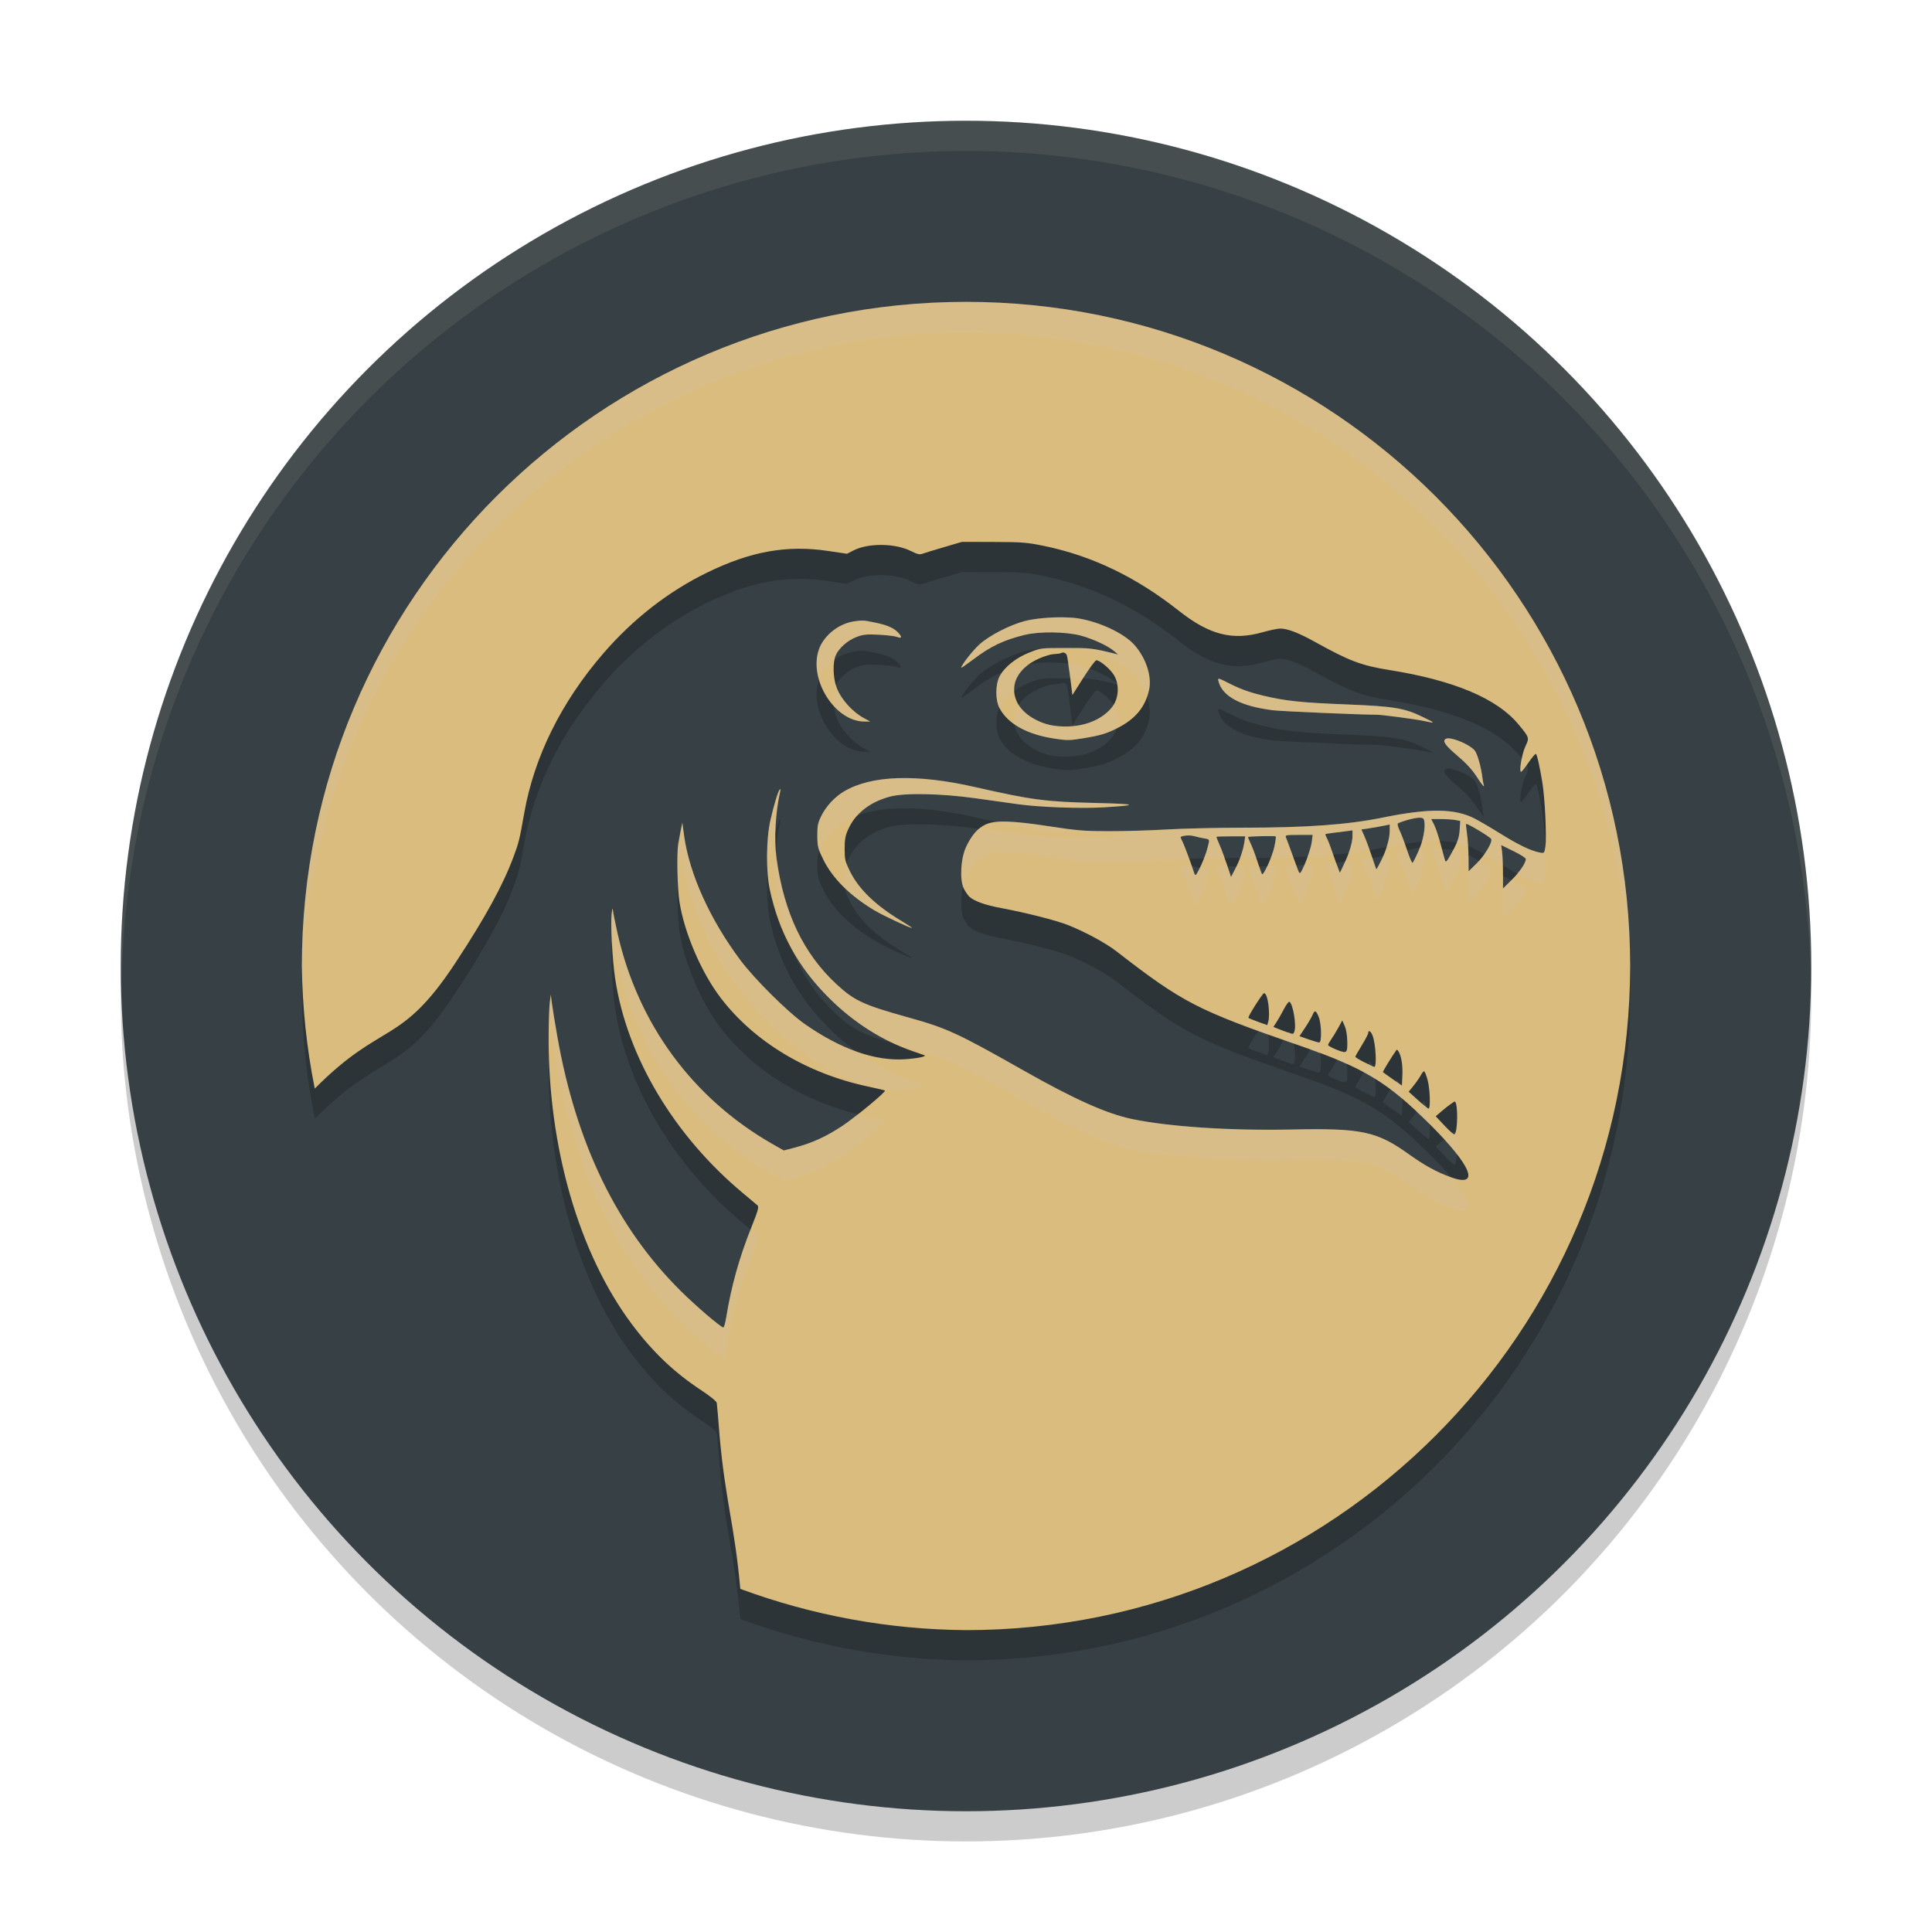 <svg xmlns="http://www.w3.org/2000/svg" width="64" height="64" version="1.1">
 <circle style="opacity:0.2" cx="32" cy="33" r="28"/>
 <circle style="fill:#374145" cx="32" cy="32" r="28"/>
 <path style="opacity:0.2" d="m 32,11 c -12.15,0 -22,9.85 -22,22 0.016,1.364 0.159,2.723 0.427,4.061 2.262,-2.279 2.826,-1.372 4.673,-4.185 0.978,-1.488 1.555,-2.541 1.904,-3.475 0.184,-0.491 0.206,-0.583 0.36,-1.456 0.329,-1.871 1.225,-3.682 2.618,-5.296 0.987,-1.143 2.151,-2.051 3.432,-2.677 1.448,-0.708 2.65,-0.924 4.01,-0.722 l 0.634,0.094 0.22,-0.113 c 0.494,-0.248 1.378,-0.237 1.893,0.021 0.216,0.108 0.295,0.127 0.389,0.091 0.065,-0.025 0.385,-0.122 0.712,-0.218 l 0.594,-0.175 1.045,0.003 c 0.939,0.003 1.107,0.015 1.662,0.129 1.603,0.33 3.055,1.028 4.482,2.154 1.004,0.792 1.764,0.99 2.755,0.712 0.248,-0.07 0.515,-0.126 0.594,-0.126 0.25,8.46e-4 0.602,0.135 1.163,0.446 1.142,0.632 1.529,0.779 2.468,0.929 2.127,0.34 3.555,0.941 4.265,1.797 0.364,0.439 0.366,0.444 0.231,0.73 -0.116,0.245 -0.218,0.845 -0.142,0.843 0.021,-6.22e-4 0.132,-0.141 0.247,-0.309 0.115,-0.168 0.224,-0.296 0.242,-0.285 0.04,0.025 0.12,0.382 0.215,0.951 0.085,0.508 0.146,1.81 0.099,2.124 -0.033,0.219 -0.036,0.222 -0.185,0.193 -0.296,-0.056 -0.699,-0.25 -1.3,-0.623 -0.334,-0.208 -0.722,-0.434 -0.862,-0.505 -0.657,-0.333 -1.5,-0.343 -3.029,-0.032 -1.175,0.239 -2.515,0.337 -4.692,0.338 -0.835,5.92e-4 -1.957,0.027 -2.492,0.059 -0.535,0.032 -1.39,0.057 -1.899,0.056 -0.809,-3.82e-4 -1.055,-0.021 -1.947,-0.158 -1.275,-0.196 -1.834,-0.211 -2.148,-0.059 -0.259,0.125 -0.46,0.361 -0.639,0.749 -0.177,0.385 -0.213,1.092 -0.07,1.372 0.052,0.102 0.136,0.224 0.185,0.269 0.162,0.147 0.529,0.277 1.047,0.373 0.82,0.153 1.826,0.408 2.226,0.567 0.554,0.219 1.243,0.593 1.587,0.859 2.223,1.722 2.68,1.955 6.072,3.129 2.136,0.739 2.903,1.201 4.308,2.597 1.403,1.393 1.693,2.123 0.704,1.764 -0.467,-0.169 -0.873,-0.392 -1.38,-0.755 -1.077,-0.771 -1.565,-0.873 -3.916,-0.824 -1.996,0.041 -4.02,-0.091 -5.245,-0.344 -0.847,-0.175 -1.92,-0.654 -3.609,-1.611 -2.203,-1.248 -2.535,-1.4 -3.822,-1.759 -1.486,-0.414 -1.785,-0.554 -2.369,-1.093 -1.099,-1.015 -1.746,-2.367 -1.993,-4.171 -0.086,-0.629 -0.038,-1.525 0.118,-2.208 0.015,-0.065 0.01,-0.104 -0.011,-0.083 -0.055,0.055 -0.194,0.517 -0.312,1.031 -0.137,0.6 -0.147,1.684 -0.021,2.277 0.301,1.417 0.922,2.56 1.95,3.588 0.82,0.82 1.763,1.423 2.78,1.775 0.17,0.059 0.342,0.118 0.381,0.132 0.117,0.041 -0.176,0.105 -0.618,0.137 -0.994,0.071 -2.142,-0.331 -3.335,-1.168 -0.559,-0.393 -1.662,-1.489 -2.132,-2.119 -1.007,-1.35 -1.685,-2.847 -1.861,-4.117 l -0.059,-0.432 -0.054,0.26 c -0.029,0.144 -0.064,0.342 -0.081,0.44 -0.055,0.335 -0.029,1.492 0.043,1.939 0.166,1.027 0.724,2.324 1.359,3.158 1.111,1.459 2.865,2.513 4.882,2.941 0.301,0.064 0.555,0.125 0.564,0.134 0.04,0.04 -0.961,0.871 -1.405,1.166 -0.534,0.355 -0.987,0.564 -1.568,0.72 l -0.379,0.099 -0.397,-0.226 c -2.636,-1.515 -4.439,-3.978 -5.113,-6.977 -0.08,-0.358 -0.149,-0.707 -0.153,-0.776 -0.004,-0.07 -0.021,-0.013 -0.038,0.126 -0.042,0.351 0.02,1.52 0.115,2.159 0.388,2.585 1.945,5.198 4.232,7.106 0.23,0.192 0.448,0.374 0.483,0.406 0.054,0.048 0.019,0.171 -0.199,0.717 -0.409,1.025 -0.669,1.96 -0.838,2.997 -0.031,0.191 -0.075,0.341 -0.097,0.333 -0.131,-0.047 -0.911,-0.717 -1.402,-1.203 -2.122,-2.1 -3.474,-4.891 -4.098,-8.451 -0.078,-0.443 -0.157,-0.931 -0.177,-1.088 l -0.038,-0.285 -0.032,0.26 c -0.018,0.144 -0.035,0.636 -0.038,1.096 -0.021,3.679 0.997,7.21 2.761,9.566 0.679,0.907 1.4,1.594 2.28,2.173 0.321,0.212 0.518,0.372 0.529,0.432 0.01,0.053 0.051,0.545 0.094,1.093 0.185,2.123 0.501,2.969 0.685,5.064 C 26.919,54.519 29.448,54.981 32,55 44.15,55 54,45.15 54,33 54,20.85 44.15,11 32,11 Z m 3.298,10.451 c -0.457,-0.013 -1.022,0.034 -1.367,0.126 -0.494,0.133 -1.158,0.477 -1.477,0.763 -0.225,0.201 -0.612,0.693 -0.612,0.779 0,0.014 0.185,-0.114 0.408,-0.282 0.579,-0.437 1.006,-0.638 1.705,-0.808 0.477,-0.116 1.355,-0.104 1.84,0.024 0.407,0.108 0.906,0.339 1.112,0.516 l 0.134,0.113 -0.118,-0.03 c -0.741,-0.182 -0.808,-0.188 -1.614,-0.188 -0.828,-3.2e-5 -0.834,3.72e-4 -1.222,0.156 -0.442,0.177 -0.814,0.478 -0.975,0.787 -0.142,0.275 -0.143,0.784 -0.003,1.05 0.278,0.525 0.923,0.88 1.848,1.015 0.406,0.059 0.474,0.058 0.929,-0.016 0.569,-0.093 0.77,-0.155 1.128,-0.336 0.593,-0.299 0.925,-0.696 1.05,-1.265 0.098,-0.446 -0.097,-1.048 -0.481,-1.485 -0.34,-0.387 -1.146,-0.769 -1.875,-0.886 -0.116,-0.019 -0.256,-0.028 -0.408,-0.032 z m -6.574,0.121 c -0.199,-0.038 -0.446,0.012 -0.537,0.032 -0.479,0.108 -0.923,0.495 -1.066,0.927 -0.332,0.999 0.546,2.372 1.517,2.371 h 0.191 l -0.196,-0.105 c -0.4,-0.215 -0.774,-0.633 -0.921,-1.026 -0.116,-0.311 -0.131,-0.82 -0.03,-1.058 0.103,-0.241 0.395,-0.5 0.69,-0.612 0.228,-0.086 0.335,-0.096 0.741,-0.075 0.261,0.013 0.532,0.045 0.604,0.073 0.167,0.065 0.174,-0.003 0.014,-0.164 -0.221,-0.221 -0.606,-0.285 -1.007,-0.363 z m 6.435,1.058 c 0.089,-0.045 0.162,0.026 0.18,0.072 0.016,0.041 0.065,0.354 0.107,0.698 l 0.078,0.626 0.36,-0.569 c 0.199,-0.313 0.392,-0.575 0.43,-0.583 0.089,-0.018 0.408,0.236 0.556,0.443 0.223,0.314 0.207,0.809 -0.035,1.112 -0.383,0.48 -1.107,0.716 -1.891,0.615 -0.536,-0.069 -1.064,-0.395 -1.246,-0.771 -0.322,-0.664 0.119,-1.318 1.063,-1.579 0.16,-0.044 0.308,-0.02 0.397,-0.064 z m 5.237,0.859 c -0.054,-0.014 -0.048,0.017 -0.032,0.078 0.126,0.502 0.737,0.828 1.805,0.961 0.284,0.035 2.9,0.148 3.44,0.148 0.168,-5e-5 1.284,0.147 1.544,0.204 0.421,0.091 0.417,0.082 -0.048,-0.142 -0.583,-0.282 -0.955,-0.341 -2.436,-0.4 -1.58,-0.063 -2.069,-0.115 -2.82,-0.293 -0.429,-0.102 -0.736,-0.21 -1.061,-0.373 -0.226,-0.113 -0.338,-0.169 -0.392,-0.183 z m 7.571,1.969 c -0.033,4.54e-4 -0.059,0.007 -0.078,0.019 -0.115,0.071 -0.013,0.217 0.392,0.559 0.276,0.233 0.484,0.458 0.626,0.677 0.199,0.308 0.287,0.408 0.239,0.271 -0.012,-0.033 -0.03,-0.145 -0.043,-0.25 -0.04,-0.321 -0.154,-0.725 -0.236,-0.851 -0.103,-0.157 -0.518,-0.359 -0.781,-0.411 -0.044,-0.009 -0.085,-0.014 -0.118,-0.014 z m -18.219,1.319 c -0.728,0.024 -1.329,0.17 -1.781,0.435 -0.309,0.181 -0.602,0.495 -0.76,0.816 -0.115,0.234 -0.134,0.327 -0.132,0.663 0.003,0.359 0.019,0.422 0.201,0.79 0.313,0.632 0.899,1.207 1.719,1.692 0.273,0.161 1.129,0.562 1.211,0.567 0.026,0.001 -0.133,-0.105 -0.352,-0.236 -0.848,-0.51 -1.405,-1.048 -1.697,-1.638 -0.163,-0.33 -0.177,-0.4 -0.177,-0.752 2.34e-4,-0.316 0.023,-0.435 0.124,-0.655 0.241,-0.524 0.711,-0.89 1.372,-1.069 0.48,-0.13 1.68,-0.108 2.841,0.054 0.509,0.071 1.149,0.161 1.423,0.199 0.716,0.098 2.056,0.146 2.801,0.102 1.212,-0.071 1.146,-0.112 -0.236,-0.145 -1.683,-0.04 -2.111,-0.097 -4.015,-0.529 -0.962,-0.219 -1.816,-0.316 -2.543,-0.293 z m 17.413,1.356 c 0.059,0.117 0.048,0.55 -0.156,1.023 -0.096,0.223 -0.192,0.414 -0.212,0.427 -0.021,0.013 -0.104,-0.186 -0.188,-0.44 -0.084,-0.255 -0.196,-0.546 -0.247,-0.647 -0.051,-0.101 -0.073,-0.2 -0.051,-0.22 0.037,-0.034 0.78,-0.291 0.854,-0.142 z m 0.25,0 h 0.328 c 0.18,0 0.396,0.015 0.481,0.032 l 0.153,0.03 -0.019,0.298 c -0.014,0.219 -0.061,0.374 -0.177,0.596 -0.221,0.421 -0.278,0.503 -0.306,0.419 -0.013,-0.037 -0.079,-0.278 -0.145,-0.532 -0.066,-0.254 -0.164,-0.548 -0.218,-0.653 z m 1.155,0.161 c 0.031,-0.031 0.807,0.434 0.833,0.5 0.044,0.114 -0.213,0.541 -0.489,0.814 l -0.26,0.255 -0.003,-0.448 c -4.94e-4,-0.247 -0.022,-0.596 -0.048,-0.776 -0.026,-0.18 -0.041,-0.335 -0.032,-0.344 z m -2.53,0.019 v 0.209 c 0,0.262 -0.11,0.642 -0.29,0.999 -0.076,0.15 -0.143,0.274 -0.15,0.274 -0.007,0 -0.074,-0.188 -0.148,-0.416 -0.074,-0.228 -0.183,-0.524 -0.242,-0.658 l -0.107,-0.244 0.22,-0.032 c 0.121,-0.018 0.251,-0.04 0.29,-0.048 0.039,-0.008 0.152,-0.03 0.25,-0.048 z m -1.233,0.193 v 0.185 c 0,0.224 -0.101,0.554 -0.282,0.937 l -0.134,0.285 -0.056,-0.142 c -0.032,-0.078 -0.114,-0.301 -0.18,-0.497 -0.066,-0.196 -0.149,-0.416 -0.185,-0.486 -0.036,-0.07 -0.064,-0.138 -0.064,-0.15 0,-0.012 0.124,-0.035 0.274,-0.051 0.15,-0.016 0.353,-0.042 0.451,-0.056 z m -1.781,0.15 h 0.462 l -0.032,0.247 c -0.029,0.221 -0.239,0.8 -0.357,0.986 -0.035,0.055 -0.056,0.04 -0.099,-0.072 -0.03,-0.077 -0.122,-0.332 -0.207,-0.567 -0.085,-0.235 -0.171,-0.465 -0.191,-0.51 -0.033,-0.076 0.002,-0.083 0.424,-0.083 z m -1.219,0.043 c 0.222,-0.005 0.444,-0.004 0.457,0.008 0.013,0.013 -0.007,0.164 -0.043,0.336 -0.067,0.322 -0.37,0.99 -0.414,0.913 -0.014,-0.024 -0.086,-0.224 -0.158,-0.446 -0.072,-0.222 -0.172,-0.485 -0.223,-0.585 -0.05,-0.1 -0.084,-0.19 -0.075,-0.199 0.013,-0.013 0.235,-0.022 0.457,-0.027 z m -2.221,0.005 c 0.522,0.149 0.523,-0.021 0.403,0.44 -0.068,0.261 -0.331,0.841 -0.381,0.841 -0.014,0 -0.033,-0.026 -0.043,-0.059 -0.076,-0.25 -0.326,-0.922 -0.384,-1.034 -0.039,-0.076 -0.07,-0.149 -0.07,-0.164 0,-0.014 0.224,-0.096 0.475,-0.024 z m 1.19,0 h 0.478 l -0.03,0.201 c -0.043,0.279 -0.149,0.582 -0.306,0.886 L 40.779,30.05 40.647,29.65 c -0.073,-0.22 -0.183,-0.515 -0.244,-0.655 -0.061,-0.14 -0.11,-0.264 -0.11,-0.274 0,-0.01 0.215,-0.016 0.478,-0.016 z m 8.956,0.29 0.406,0.199 c 0.224,0.109 0.41,0.227 0.411,0.26 0.004,0.132 -0.195,0.425 -0.47,0.696 l -0.287,0.285 v -0.502 c 0,-0.276 -0.013,-0.601 -0.03,-0.72 z m -7.863,4.909 c 0.137,-0.039 0.219,0.71 0.145,0.953 l -0.032,0.102 -0.298,-0.107 c -0.165,-0.06 -0.311,-0.12 -0.322,-0.132 -0.035,-0.035 0.461,-0.803 0.508,-0.816 z m 0.849,0.282 c 0.122,0.076 0.239,0.792 0.161,0.994 -0.033,0.085 -0.037,0.084 -0.231,0.016 -0.078,-0.027 -0.216,-0.077 -0.303,-0.113 l -0.158,-0.064 0.102,-0.156 c 0.056,-0.085 0.166,-0.279 0.244,-0.43 0.078,-0.151 0.161,-0.262 0.185,-0.247 z m 0.859,0.32 c 0.031,0.009 0.065,0.067 0.11,0.18 0.094,0.235 0.106,0.854 0.016,0.849 -0.033,-0.002 -0.194,-0.048 -0.357,-0.105 l -0.295,-0.105 0.188,-0.282 c 0.103,-0.156 0.212,-0.343 0.242,-0.416 0.037,-0.089 0.066,-0.13 0.097,-0.121 z m 0.892,0.298 0.083,0.191 c 0.049,0.113 0.08,0.32 0.083,0.518 0.005,0.388 -0.013,0.4 -0.387,0.247 -0.137,-0.056 -0.25,-0.12 -0.25,-0.142 0,-0.022 0.046,-0.104 0.102,-0.183 0.056,-0.079 0.163,-0.253 0.236,-0.387 z m 0.908,0.36 c 0.028,0.015 0.062,0.061 0.091,0.132 0.108,0.261 0.153,1.055 0.059,1.047 -0.018,-0.002 -0.164,-0.071 -0.328,-0.153 -0.163,-0.082 -0.298,-0.165 -0.298,-0.183 0,-0.018 0.097,-0.188 0.215,-0.379 0.117,-0.191 0.212,-0.374 0.212,-0.408 0,-0.054 0.021,-0.071 0.048,-0.056 z m 0.892,0.615 c 0.009,-0.012 0.034,0.007 0.059,0.046 0.094,0.147 0.145,0.44 0.132,0.781 L 46.44,36.96 46.137,36.75 c -0.167,-0.116 -0.314,-0.223 -0.325,-0.234 -0.015,-0.015 0.289,-0.512 0.451,-0.739 z m 0.908,0.709 c 0.022,0 0.073,0.125 0.115,0.277 0.082,0.293 0.107,0.959 0.035,0.959 -0.024,0 -0.18,-0.126 -0.349,-0.279 l -0.309,-0.279 0.167,-0.207 c 0.091,-0.114 0.196,-0.267 0.234,-0.338 0.037,-0.072 0.085,-0.132 0.107,-0.132 z m 0.994,1.01 c 0.015,-0.011 0.028,-0.007 0.035,0 0.101,0.101 0.086,1.001 -0.019,1.082 -0.018,0.014 -0.165,-0.115 -0.328,-0.287 l -0.295,-0.314 0.22,-0.188 c 0.226,-0.191 0.342,-0.261 0.387,-0.293 z"/>
 <path style="fill:#dbbc7f" d="m 32,10 c -12.15,0 -22,9.85 -22,22 0.016,1.364 0.159,2.723 0.427,4.061 2.262,-2.279 2.826,-1.372 4.673,-4.185 0.978,-1.488 1.555,-2.541 1.904,-3.475 0.184,-0.491 0.206,-0.583 0.36,-1.456 0.329,-1.871 1.225,-3.682 2.618,-5.296 0.987,-1.143 2.151,-2.051 3.432,-2.677 1.448,-0.708 2.65,-0.924 4.01,-0.722 l 0.634,0.094 0.22,-0.113 c 0.494,-0.248 1.378,-0.237 1.893,0.021 0.216,0.109 0.295,0.127 0.389,0.091 0.065,-0.025 0.385,-0.122 0.712,-0.218 l 0.594,-0.175 1.045,0.003 c 0.939,0.003 1.107,0.015 1.662,0.129 1.603,0.33 3.055,1.028 4.482,2.154 1.004,0.792 1.764,0.99 2.755,0.712 0.248,-0.07 0.515,-0.126 0.594,-0.126 0.25,8.46e-4 0.602,0.135 1.163,0.446 1.142,0.632 1.529,0.779 2.468,0.929 2.127,0.34 3.555,0.941 4.265,1.797 0.364,0.439 0.366,0.444 0.231,0.73 -0.116,0.245 -0.218,0.845 -0.142,0.843 0.021,-6.22e-4 0.132,-0.141 0.247,-0.309 0.115,-0.168 0.224,-0.296 0.242,-0.285 0.04,0.025 0.12,0.382 0.215,0.951 0.085,0.508 0.146,1.81 0.099,2.124 -0.033,0.219 -0.036,0.222 -0.185,0.193 -0.296,-0.056 -0.699,-0.25 -1.3,-0.623 -0.334,-0.208 -0.722,-0.434 -0.862,-0.505 -0.657,-0.333 -1.5,-0.343 -3.029,-0.032 -1.175,0.239 -2.515,0.337 -4.692,0.338 -0.835,5.92e-4 -1.957,0.027 -2.492,0.059 -0.535,0.032 -1.39,0.057 -1.899,0.056 -0.809,-3.82e-4 -1.055,-0.021 -1.947,-0.158 -1.275,-0.196 -1.834,-0.211 -2.148,-0.059 -0.259,0.125 -0.46,0.361 -0.639,0.749 -0.177,0.385 -0.213,1.092 -0.07,1.372 0.052,0.102 0.136,0.224 0.185,0.269 0.162,0.147 0.529,0.277 1.047,0.373 0.82,0.153 1.826,0.408 2.226,0.567 0.554,0.219 1.243,0.593 1.587,0.859 2.223,1.722 2.68,1.955 6.072,3.129 2.136,0.739 2.903,1.201 4.308,2.597 1.403,1.393 1.693,2.123 0.704,1.764 -0.467,-0.169 -0.873,-0.392 -1.38,-0.755 -1.077,-0.771 -1.565,-0.873 -3.916,-0.824 -1.996,0.041 -4.02,-0.091 -5.245,-0.344 -0.847,-0.175 -1.92,-0.654 -3.609,-1.611 -2.203,-1.248 -2.535,-1.4 -3.822,-1.759 -1.486,-0.414 -1.785,-0.554 -2.369,-1.093 -1.099,-1.015 -1.746,-2.367 -1.993,-4.171 -0.086,-0.629 -0.038,-1.525 0.118,-2.208 0.015,-0.065 0.01,-0.104 -0.011,-0.083 -0.055,0.055 -0.194,0.517 -0.312,1.031 -0.137,0.6 -0.147,1.684 -0.021,2.277 0.301,1.417 0.922,2.56 1.95,3.588 0.82,0.82 1.763,1.423 2.78,1.775 0.17,0.059 0.342,0.118 0.381,0.132 0.117,0.041 -0.176,0.105 -0.618,0.137 -0.994,0.071 -2.142,-0.331 -3.335,-1.168 C 26.096,33.529 24.994,32.433 24.523,31.803 23.516,30.452 22.839,28.956 22.662,27.686 l -0.059,-0.432 -0.054,0.26 c -0.029,0.144 -0.064,0.342 -0.081,0.44 -0.055,0.335 -0.029,1.492 0.043,1.939 0.166,1.027 0.724,2.324 1.359,3.158 1.111,1.459 2.865,2.513 4.882,2.941 0.301,0.064 0.555,0.125 0.564,0.134 0.04,0.04 -0.961,0.871 -1.405,1.166 -0.534,0.355 -0.987,0.564 -1.568,0.72 l -0.379,0.099 -0.397,-0.226 c -2.636,-1.515 -4.439,-3.978 -5.113,-6.977 -0.08,-0.358 -0.149,-0.707 -0.153,-0.776 -0.004,-0.07 -0.021,-0.013 -0.038,0.126 -0.042,0.351 0.02,1.52 0.115,2.159 0.388,2.585 1.945,5.198 4.232,7.106 0.23,0.192 0.448,0.374 0.483,0.406 0.054,0.048 0.019,0.171 -0.199,0.717 -0.409,1.025 -0.669,1.96 -0.838,2.997 -0.031,0.191 -0.075,0.341 -0.097,0.333 -0.131,-0.047 -0.911,-0.717 -1.402,-1.203 -2.122,-2.1 -3.474,-4.891 -4.098,-8.451 -0.078,-0.443 -0.157,-0.931 -0.177,-1.088 l -0.038,-0.285 -0.032,0.26 c -0.018,0.144 -0.035,0.636 -0.038,1.096 -0.021,3.679 0.997,7.21 2.761,9.566 0.679,0.907 1.4,1.594 2.28,2.173 0.321,0.212 0.518,0.372 0.529,0.432 0.01,0.053 0.051,0.545 0.094,1.093 0.185,2.123 0.501,2.969 0.685,5.064 C 26.919,53.519 29.448,53.981 32,54 44.15,54 54,44.15 54,32 54,19.85 44.15,10 32,10 Z m 3.298,10.451 c -0.457,-0.013 -1.022,0.034 -1.367,0.126 -0.494,0.133 -1.158,0.477 -1.477,0.763 -0.225,0.201 -0.612,0.693 -0.612,0.779 0,0.014 0.185,-0.114 0.408,-0.282 0.579,-0.437 1.006,-0.638 1.705,-0.808 0.477,-0.116 1.355,-0.104 1.84,0.024 0.407,0.108 0.906,0.339 1.112,0.516 l 0.134,0.113 -0.118,-0.03 c -0.741,-0.182 -0.808,-0.188 -1.614,-0.188 -0.828,-3.2e-5 -0.834,3.72e-4 -1.222,0.156 -0.442,0.177 -0.814,0.478 -0.975,0.787 -0.142,0.275 -0.143,0.784 -0.003,1.05 0.278,0.525 0.923,0.88 1.848,1.015 0.406,0.059 0.474,0.058 0.929,-0.016 0.569,-0.093 0.77,-0.155 1.128,-0.336 0.593,-0.299 0.925,-0.696 1.05,-1.265 0.098,-0.446 -0.097,-1.048 -0.481,-1.485 -0.34,-0.387 -1.146,-0.769 -1.875,-0.886 -0.116,-0.019 -0.256,-0.028 -0.408,-0.032 z m -6.574,0.121 c -0.199,-0.038 -0.446,0.012 -0.537,0.032 -0.479,0.108 -0.923,0.495 -1.066,0.927 -0.332,0.999 0.546,2.372 1.517,2.371 h 0.191 l -0.196,-0.105 c -0.4,-0.215 -0.774,-0.633 -0.921,-1.026 -0.116,-0.311 -0.131,-0.82 -0.03,-1.058 0.103,-0.241 0.395,-0.5 0.69,-0.612 0.228,-0.086 0.335,-0.096 0.741,-0.075 0.261,0.013 0.532,0.045 0.604,0.073 0.167,0.065 0.174,-0.003 0.014,-0.164 -0.221,-0.221 -0.606,-0.285 -1.007,-0.363 z m 6.435,1.058 c 0.089,-0.045 0.162,0.026 0.18,0.072 0.016,0.041 0.065,0.354 0.107,0.698 l 0.078,0.626 0.36,-0.569 c 0.199,-0.313 0.392,-0.575 0.43,-0.583 0.089,-0.018 0.408,0.236 0.556,0.443 0.223,0.314 0.207,0.809 -0.035,1.112 -0.383,0.48 -1.107,0.716 -1.891,0.615 -0.536,-0.069 -1.064,-0.395 -1.246,-0.771 -0.322,-0.664 0.119,-1.318 1.063,-1.579 0.16,-0.044 0.308,-0.02 0.397,-0.064 z m 5.237,0.859 c -0.054,-0.014 -0.048,0.017 -0.032,0.078 0.126,0.502 0.737,0.828 1.805,0.961 0.284,0.035 2.9,0.148 3.44,0.148 0.168,-5e-5 1.284,0.147 1.544,0.204 0.421,0.091 0.417,0.082 -0.048,-0.142 -0.583,-0.282 -0.955,-0.341 -2.436,-0.4 -1.58,-0.063 -2.069,-0.115 -2.82,-0.293 -0.429,-0.102 -0.736,-0.21 -1.061,-0.373 -0.226,-0.113 -0.338,-0.169 -0.392,-0.183 z m 7.571,1.969 c -0.033,4.54e-4 -0.059,0.007 -0.078,0.019 -0.115,0.071 -0.013,0.217 0.392,0.559 0.276,0.233 0.484,0.458 0.626,0.677 0.199,0.308 0.287,0.408 0.239,0.271 -0.012,-0.033 -0.03,-0.145 -0.043,-0.25 -0.04,-0.321 -0.154,-0.725 -0.236,-0.851 -0.103,-0.157 -0.518,-0.359 -0.781,-0.411 -0.044,-0.009 -0.085,-0.014 -0.118,-0.014 z m -18.219,1.319 c -0.728,0.024 -1.329,0.17 -1.781,0.435 -0.309,0.181 -0.602,0.495 -0.76,0.816 -0.115,0.234 -0.134,0.327 -0.132,0.663 0.003,0.359 0.019,0.422 0.201,0.79 0.313,0.632 0.899,1.207 1.719,1.692 0.273,0.161 1.129,0.562 1.211,0.567 0.026,0.001 -0.133,-0.105 -0.352,-0.236 -0.848,-0.51 -1.405,-1.048 -1.697,-1.638 -0.163,-0.33 -0.177,-0.4 -0.177,-0.752 2.34e-4,-0.316 0.023,-0.435 0.124,-0.655 0.241,-0.524 0.711,-0.89 1.372,-1.069 0.48,-0.13 1.68,-0.108 2.841,0.054 0.509,0.071 1.149,0.161 1.423,0.199 0.716,0.098 2.056,0.146 2.801,0.102 1.212,-0.071 1.146,-0.112 -0.236,-0.145 -1.683,-0.04 -2.111,-0.097 -4.015,-0.529 -0.962,-0.219 -1.816,-0.316 -2.543,-0.293 z m 17.413,1.356 c 0.059,0.117 0.048,0.55 -0.156,1.023 -0.096,0.223 -0.192,0.414 -0.212,0.427 -0.021,0.013 -0.104,-0.186 -0.188,-0.44 -0.084,-0.255 -0.196,-0.546 -0.247,-0.647 -0.051,-0.101 -0.073,-0.2 -0.051,-0.22 0.037,-0.034 0.78,-0.291 0.854,-0.142 z m 0.25,0 h 0.328 c 0.18,0 0.396,0.015 0.481,0.032 l 0.153,0.03 -0.019,0.298 c -0.014,0.219 -0.061,0.374 -0.177,0.596 -0.221,0.421 -0.278,0.503 -0.306,0.419 -0.013,-0.037 -0.079,-0.278 -0.145,-0.532 -0.066,-0.254 -0.164,-0.548 -0.218,-0.653 z m 1.155,0.161 c 0.031,-0.031 0.807,0.434 0.833,0.5 0.044,0.114 -0.213,0.541 -0.489,0.814 l -0.26,0.255 -0.003,-0.448 c -4.94e-4,-0.247 -0.022,-0.596 -0.048,-0.776 -0.026,-0.18 -0.041,-0.335 -0.032,-0.344 z m -2.53,0.019 v 0.209 c 0,0.262 -0.11,0.642 -0.29,0.999 -0.076,0.15 -0.143,0.274 -0.15,0.274 -0.007,0 -0.074,-0.188 -0.148,-0.416 -0.074,-0.228 -0.183,-0.524 -0.242,-0.658 l -0.107,-0.244 0.22,-0.032 c 0.121,-0.018 0.251,-0.04 0.29,-0.048 0.039,-0.008 0.152,-0.03 0.25,-0.048 z m -1.233,0.193 v 0.185 c 0,0.224 -0.101,0.554 -0.282,0.937 l -0.134,0.285 -0.056,-0.142 c -0.032,-0.078 -0.114,-0.301 -0.18,-0.497 -0.066,-0.196 -0.149,-0.416 -0.185,-0.486 -0.036,-0.07 -0.064,-0.138 -0.064,-0.15 0,-0.012 0.124,-0.035 0.274,-0.051 0.15,-0.016 0.353,-0.042 0.451,-0.056 z m -1.781,0.15 h 0.462 l -0.032,0.247 c -0.029,0.221 -0.239,0.8 -0.357,0.986 -0.035,0.055 -0.056,0.04 -0.099,-0.072 -0.03,-0.077 -0.122,-0.332 -0.207,-0.567 -0.085,-0.235 -0.171,-0.465 -0.191,-0.51 -0.033,-0.076 0.002,-0.083 0.424,-0.083 z m -1.219,0.043 c 0.222,-0.005 0.444,-0.004 0.457,0.008 0.013,0.013 -0.007,0.164 -0.043,0.336 -0.067,0.322 -0.37,0.99 -0.414,0.913 -0.014,-0.024 -0.086,-0.224 -0.158,-0.446 -0.072,-0.222 -0.172,-0.485 -0.223,-0.585 -0.05,-0.1 -0.084,-0.19 -0.075,-0.199 0.013,-0.013 0.235,-0.022 0.457,-0.027 z m -2.221,0.005 c 0.522,0.149 0.523,-0.021 0.403,0.44 -0.068,0.261 -0.331,0.841 -0.381,0.841 -0.014,0 -0.033,-0.026 -0.043,-0.059 -0.076,-0.25 -0.326,-0.922 -0.384,-1.034 -0.039,-0.076 -0.07,-0.149 -0.07,-0.164 0,-0.014 0.224,-0.096 0.475,-0.024 z m 1.19,0 h 0.478 l -0.03,0.201 c -0.043,0.279 -0.149,0.582 -0.306,0.886 L 40.779,29.05 40.647,28.65 c -0.073,-0.22 -0.183,-0.515 -0.244,-0.655 -0.061,-0.14 -0.11,-0.264 -0.11,-0.274 0,-0.01 0.215,-0.016 0.478,-0.016 z m 8.956,0.29 0.406,0.199 c 0.224,0.109 0.41,0.227 0.411,0.26 0.004,0.132 -0.195,0.425 -0.47,0.696 l -0.287,0.285 v -0.502 c 0,-0.276 -0.013,-0.601 -0.03,-0.72 z m -7.863,4.909 c 0.137,-0.039 0.219,0.71 0.145,0.953 l -0.032,0.102 -0.298,-0.107 c -0.165,-0.06 -0.311,-0.12 -0.322,-0.132 -0.035,-0.035 0.461,-0.803 0.508,-0.816 z m 0.849,0.282 c 0.122,0.076 0.239,0.792 0.161,0.994 -0.033,0.085 -0.037,0.084 -0.231,0.016 -0.078,-0.027 -0.216,-0.077 -0.303,-0.113 l -0.158,-0.064 0.102,-0.156 c 0.056,-0.085 0.166,-0.279 0.244,-0.43 0.078,-0.151 0.161,-0.262 0.185,-0.247 z m 0.859,0.32 c 0.031,0.009 0.065,0.067 0.11,0.18 0.094,0.235 0.106,0.854 0.016,0.849 -0.033,-0.002 -0.194,-0.048 -0.357,-0.105 l -0.295,-0.105 0.188,-0.282 c 0.103,-0.156 0.212,-0.343 0.242,-0.416 0.037,-0.089 0.066,-0.13 0.097,-0.121 z m 0.892,0.298 0.083,0.191 c 0.049,0.113 0.08,0.32 0.083,0.518 0.005,0.388 -0.013,0.4 -0.387,0.247 -0.137,-0.056 -0.25,-0.12 -0.25,-0.142 0,-0.022 0.046,-0.104 0.102,-0.183 0.056,-0.079 0.163,-0.253 0.236,-0.387 z m 0.908,0.36 c 0.028,0.015 0.062,0.061 0.091,0.132 0.108,0.261 0.153,1.055 0.059,1.047 -0.018,-0.002 -0.164,-0.071 -0.328,-0.153 -0.163,-0.082 -0.298,-0.165 -0.298,-0.183 0,-0.018 0.097,-0.188 0.215,-0.379 0.117,-0.191 0.212,-0.374 0.212,-0.408 0,-0.054 0.021,-0.071 0.048,-0.056 z m 0.892,0.615 c 0.009,-0.012 0.034,0.007 0.059,0.046 0.094,0.147 0.145,0.44 0.132,0.781 L 46.44,35.96 46.137,35.75 c -0.167,-0.116 -0.314,-0.223 -0.325,-0.234 -0.015,-0.015 0.289,-0.512 0.451,-0.739 z m 0.908,0.709 c 0.022,0 0.073,0.125 0.115,0.277 0.082,0.293 0.107,0.959 0.035,0.959 -0.024,0 -0.18,-0.126 -0.349,-0.279 l -0.309,-0.279 0.167,-0.207 c 0.091,-0.114 0.196,-0.267 0.234,-0.338 0.037,-0.072 0.085,-0.132 0.107,-0.132 z m 0.994,1.01 c 0.015,-0.011 0.028,-0.007 0.035,0 0.101,0.101 0.086,1.001 -0.019,1.082 -0.018,0.014 -0.165,-0.115 -0.328,-0.287 l -0.295,-0.314 0.22,-0.188 c 0.226,-0.191 0.342,-0.261 0.387,-0.293 z"/>
 <path style="opacity:0.1;fill:#d3c6aa" d="M 32 4 A 28 28 0 0 0 4 32 A 28 28 0 0 0 4.033 32.482 A 28 28 0 0 1 32 5 A 28 28 0 0 1 59.982 32.242 A 28 28 0 0 0 60 32 A 28 28 0 0 0 32 4 z"/>
 <path style="fill:#d3c6aa;opacity:0.2" d="M 32 10 C 19.85 10 10 19.85 10 32 C 10.002 32.143 10.011 32.286 10.016 32.43 C 10.319 20.544 20.041 11 32 11 C 43.983 11 53.72 20.581 53.986 32.5 C 53.99 32.333 54 32.168 54 32 C 54 19.85 44.15 10 32 10 z M 35.299 20.451 C 34.842 20.438 34.277 20.483 33.932 20.576 C 33.437 20.709 32.772 21.055 32.453 21.34 C 32.229 21.541 31.842 22.033 31.842 22.119 C 31.842 22.133 32.027 22.004 32.25 21.836 C 32.829 21.399 33.256 21.198 33.955 21.027 C 34.432 20.911 35.311 20.924 35.795 21.053 C 36.202 21.161 36.7 21.392 36.906 21.568 L 37.041 21.682 L 36.922 21.65 C 36.288 21.495 36.081 21.475 35.551 21.471 C 35.602 21.475 35.664 21.475 35.709 21.482 C 36.438 21.6 37.244 21.982 37.584 22.369 C 37.768 22.578 37.904 22.825 37.99 23.074 C 38.016 23.002 38.047 22.933 38.064 22.854 C 38.162 22.407 37.967 21.806 37.584 21.369 C 37.244 20.982 36.438 20.6 35.709 20.482 C 35.593 20.464 35.453 20.456 35.301 20.451 L 35.299 20.451 z M 28.414 20.566 C 28.316 20.577 28.231 20.593 28.186 20.604 C 27.707 20.712 27.264 21.1 27.121 21.531 C 27.019 21.838 27.041 22.177 27.135 22.504 C 27.224 22.258 27.411 22.035 27.645 21.865 C 27.655 21.811 27.664 21.754 27.682 21.713 C 27.784 21.472 28.076 21.214 28.371 21.102 C 28.599 21.015 28.707 21.005 29.113 21.025 C 29.374 21.039 29.645 21.07 29.717 21.098 C 29.884 21.163 29.891 21.095 29.73 20.934 C 29.51 20.713 29.126 20.65 28.725 20.572 C 28.625 20.553 28.512 20.556 28.414 20.566 z M 35.381 21.98 C 35.403 22.113 35.42 22.193 35.445 22.4 L 35.453 22.467 C 35.625 22.467 35.752 22.475 35.869 22.48 L 35.883 22.457 C 35.955 22.343 36.02 22.251 36.084 22.16 C 35.986 22.125 35.888 22.078 35.795 22.053 C 35.677 22.021 35.534 21.998 35.381 21.98 z M 34.084 22.008 C 34.043 22.015 33.992 22.018 33.955 22.027 C 33.667 22.098 33.429 22.178 33.203 22.273 C 33.171 22.318 33.135 22.361 33.111 22.406 C 32.972 22.675 32.971 23.163 33.102 23.434 C 33.105 23.425 33.107 23.414 33.111 23.406 C 33.207 23.222 33.385 23.043 33.602 22.889 C 33.584 22.554 33.755 22.243 34.084 22.008 z M 40.395 22.488 C 40.341 22.475 40.348 22.506 40.363 22.566 C 40.489 23.068 41.101 23.396 42.168 23.529 C 42.452 23.565 45.068 23.676 45.607 23.676 C 45.775 23.676 46.892 23.824 47.152 23.881 C 47.573 23.972 47.569 23.963 47.104 23.738 C 46.52 23.457 46.148 23.397 44.668 23.338 C 43.088 23.275 42.598 23.223 41.848 23.045 C 41.419 22.943 41.112 22.835 40.787 22.672 C 40.561 22.558 40.448 22.502 40.395 22.488 z M 37 22.646 C 37.002 22.655 37.001 22.664 37.002 22.672 L 37.041 22.682 L 37 22.646 z M 27.691 22.697 C 27.689 22.703 27.684 22.708 27.682 22.713 C 27.615 22.869 27.603 23.143 27.633 23.4 C 27.914 23.701 28.27 23.902 28.639 23.902 L 28.828 23.902 L 28.633 23.797 C 28.233 23.582 27.858 23.164 27.711 22.771 C 27.703 22.75 27.699 22.721 27.691 22.697 z M 36.881 23.342 C 36.864 23.37 36.855 23.404 36.834 23.43 C 36.451 23.91 35.727 24.146 34.943 24.045 C 34.442 23.981 33.959 23.688 33.748 23.344 C 33.618 23.542 33.569 23.765 33.609 23.996 C 33.944 24.227 34.399 24.389 34.957 24.471 C 35.363 24.53 35.432 24.53 35.887 24.455 C 36.436 24.365 36.644 24.3 36.98 24.133 C 37.059 23.868 37.027 23.565 36.881 23.342 z M 47.965 24.457 C 47.931 24.457 47.907 24.465 47.889 24.477 C 47.773 24.548 47.874 24.693 48.279 25.035 C 48.556 25.269 48.765 25.492 48.906 25.711 C 49.106 26.019 49.193 26.12 49.145 25.982 C 49.133 25.95 49.115 25.837 49.102 25.732 C 49.061 25.411 48.948 25.009 48.865 24.883 C 48.762 24.726 48.348 24.523 48.084 24.471 C 48.04 24.462 47.998 24.457 47.965 24.457 z M 50.41 25.131 C 50.364 25.355 50.344 25.568 50.389 25.566 C 50.403 25.566 50.488 25.448 50.562 25.348 C 50.533 25.293 50.481 25.219 50.41 25.131 z M 29.746 25.775 C 29.018 25.799 28.418 25.946 27.967 26.211 C 27.657 26.392 27.365 26.706 27.207 27.027 C 27.092 27.261 27.071 27.355 27.074 27.691 C 27.076 27.915 27.1 28.041 27.148 28.18 C 27.167 28.131 27.177 28.088 27.207 28.027 C 27.365 27.706 27.657 27.392 27.967 27.211 C 28.101 27.133 28.251 27.069 28.41 27.012 C 28.671 26.725 29.026 26.511 29.477 26.389 C 29.956 26.259 31.156 26.28 32.316 26.441 C 32.825 26.512 33.466 26.603 33.74 26.641 C 34.456 26.738 35.796 26.786 36.541 26.742 C 37.753 26.671 37.687 26.631 36.305 26.598 C 34.622 26.557 34.194 26.501 32.291 26.068 C 31.329 25.85 30.474 25.752 29.746 25.775 z M 25.832 26.15 C 25.777 26.205 25.637 26.668 25.52 27.182 C 25.417 27.632 25.386 28.352 25.43 28.936 C 25.447 28.655 25.472 28.387 25.52 28.182 C 25.575 27.939 25.635 27.713 25.689 27.531 C 25.703 27.088 25.752 26.626 25.842 26.232 C 25.857 26.167 25.852 26.13 25.832 26.15 z M 47.656 26.855 C 47.172 26.85 46.579 26.927 45.814 27.082 C 44.639 27.321 43.3 27.418 41.123 27.42 C 40.288 27.421 39.166 27.447 38.631 27.479 C 38.096 27.51 37.242 27.535 36.732 27.535 C 35.923 27.535 35.678 27.514 34.785 27.377 C 33.91 27.242 33.386 27.199 33.033 27.23 C 34.309 27.504 34.883 27.564 36.305 27.598 C 37.687 27.631 37.753 27.671 36.541 27.742 C 35.796 27.786 34.456 27.738 33.74 27.641 C 33.488 27.606 32.915 27.525 32.43 27.457 C 32.266 27.594 32.126 27.789 31.998 28.066 C 31.834 28.423 31.798 29.043 31.906 29.357 C 31.931 29.252 31.96 29.149 31.998 29.066 C 32.177 28.678 32.378 28.444 32.637 28.318 C 32.951 28.166 33.51 28.181 34.785 28.377 C 35.678 28.514 35.923 28.535 36.732 28.535 C 37.242 28.535 38.096 28.51 38.631 28.479 C 38.793 28.469 39.141 28.469 39.387 28.461 C 39.3 28.224 39.208 27.954 39.176 27.893 C 39.137 27.817 39.105 27.743 39.105 27.729 C 39.105 27.714 39.331 27.633 39.582 27.705 C 40.104 27.854 40.105 27.683 39.984 28.145 C 39.964 28.221 39.912 28.34 39.869 28.449 C 40.122 28.443 40.309 28.437 40.566 28.434 C 40.507 28.27 40.443 28.088 40.402 27.994 C 40.341 27.854 40.293 27.73 40.293 27.721 C 40.293 27.711 40.508 27.705 40.771 27.705 L 41.248 27.705 L 41.219 27.906 C 41.193 28.071 41.141 28.245 41.074 28.422 C 41.091 28.422 41.107 28.42 41.123 28.42 C 41.3 28.42 41.441 28.415 41.607 28.414 C 41.541 28.222 41.462 28.008 41.42 27.924 C 41.369 27.823 41.337 27.735 41.346 27.727 C 41.359 27.714 41.581 27.704 41.803 27.699 C 42.025 27.695 42.248 27.695 42.26 27.707 C 42.273 27.72 42.251 27.871 42.215 28.043 C 42.194 28.142 42.149 28.273 42.098 28.406 C 42.352 28.402 42.608 28.397 42.838 28.389 C 42.817 28.332 42.808 28.308 42.787 28.25 C 42.702 28.015 42.618 27.786 42.598 27.74 C 42.565 27.664 42.599 27.656 43.021 27.656 L 43.482 27.656 L 43.451 27.902 C 43.438 28.003 43.381 28.186 43.318 28.365 C 43.614 28.35 43.9 28.332 44.162 28.309 C 44.157 28.295 44.155 28.287 44.15 28.273 C 44.084 28.078 44.001 27.858 43.965 27.787 C 43.929 27.717 43.9 27.649 43.9 27.637 C 43.9 27.624 44.024 27.602 44.174 27.586 C 44.324 27.57 44.527 27.543 44.625 27.529 L 44.803 27.506 L 44.803 27.691 C 44.803 27.837 44.745 28.037 44.666 28.258 C 44.91 28.229 45.142 28.194 45.365 28.156 C 45.307 27.992 45.244 27.809 45.205 27.721 L 45.098 27.477 L 45.318 27.443 C 45.44 27.425 45.568 27.405 45.607 27.396 C 45.647 27.388 45.76 27.366 45.857 27.348 L 46.035 27.312 L 46.035 27.521 C 46.035 27.671 45.99 27.862 45.926 28.062 C 46.147 28.019 46.342 27.99 46.535 27.961 C 46.468 27.775 46.394 27.567 46.357 27.494 C 46.307 27.393 46.285 27.295 46.307 27.275 C 46.344 27.242 47.086 26.984 47.16 27.133 C 47.208 27.228 47.204 27.531 47.096 27.893 C 47.302 27.874 47.511 27.854 47.686 27.857 C 47.624 27.644 47.55 27.408 47.506 27.322 L 47.41 27.133 L 47.736 27.133 C 47.916 27.133 48.134 27.147 48.219 27.164 L 48.371 27.193 L 48.352 27.492 C 48.342 27.647 48.306 27.776 48.25 27.914 C 48.381 27.94 48.504 27.975 48.619 28.018 C 48.61 27.88 48.608 27.725 48.596 27.637 C 48.57 27.457 48.556 27.301 48.564 27.293 C 48.596 27.262 49.371 27.728 49.396 27.793 C 49.426 27.869 49.317 28.085 49.162 28.301 C 49.34 28.403 49.494 28.488 49.705 28.619 C 49.733 28.636 49.749 28.642 49.775 28.658 C 49.77 28.487 49.768 28.287 49.758 28.213 L 49.727 27.994 L 50.133 28.193 C 50.357 28.302 50.542 28.419 50.543 28.453 C 50.546 28.549 50.422 28.734 50.26 28.93 C 50.559 29.089 50.817 29.207 51.006 29.242 C 51.156 29.27 51.159 29.268 51.191 29.049 C 51.215 28.891 51.212 28.482 51.191 28.051 C 51.159 28.267 51.155 28.27 51.006 28.242 C 50.71 28.187 50.306 27.992 49.705 27.619 C 49.371 27.411 48.984 27.184 48.844 27.113 C 48.515 26.947 48.14 26.861 47.656 26.855 z M 22.604 27.254 L 22.549 27.514 C 22.52 27.657 22.485 27.857 22.469 27.955 C 22.435 28.163 22.435 28.678 22.455 29.152 C 22.46 29.085 22.462 28.998 22.469 28.955 C 22.485 28.857 22.52 28.657 22.549 28.514 L 22.604 28.254 L 22.662 28.686 C 22.839 29.956 23.516 31.452 24.523 32.803 C 24.994 33.433 26.097 34.529 26.656 34.922 C 27.85 35.759 28.996 36.161 29.99 36.09 C 30.432 36.058 30.726 35.994 30.609 35.953 C 30.57 35.94 30.396 35.879 30.227 35.82 C 29.582 35.597 28.973 35.262 28.4 34.846 C 28.4 34.845 28.399 34.846 28.398 34.846 C 27.838 34.649 27.253 34.341 26.656 33.922 C 26.097 33.529 24.994 32.433 24.523 31.803 C 23.516 30.452 22.839 28.956 22.662 27.686 L 22.604 27.254 z M 47.027 28.09 C 47.018 28.113 47.014 28.133 47.004 28.156 C 46.908 28.379 46.814 28.569 46.793 28.582 C 46.773 28.594 46.694 28.409 46.613 28.17 C 46.475 28.212 46.32 28.263 46.307 28.275 C 46.285 28.295 46.307 28.393 46.357 28.494 C 46.408 28.595 46.519 28.888 46.604 29.143 C 46.688 29.397 46.772 29.595 46.793 29.582 C 46.814 29.569 46.908 29.379 47.004 29.156 C 47.207 28.683 47.219 28.25 47.16 28.133 C 47.144 28.101 47.092 28.09 47.027 28.09 z M 47.41 28.133 L 47.506 28.322 C 47.559 28.427 47.659 28.722 47.725 28.977 C 47.791 29.231 47.857 29.471 47.869 29.508 C 47.898 29.592 47.955 29.509 48.176 29.088 C 48.292 28.865 48.338 28.711 48.352 28.492 L 48.371 28.193 L 48.219 28.164 C 48.204 28.161 48.157 28.161 48.135 28.158 C 47.959 28.489 47.895 28.585 47.869 28.508 C 47.86 28.482 47.811 28.296 47.768 28.135 C 47.756 28.135 47.748 28.133 47.736 28.133 L 47.41 28.133 z M 25.705 28.205 C 25.673 28.645 25.676 29.084 25.725 29.439 C 25.83 30.21 26.012 30.895 26.268 31.51 C 26.579 32.057 26.966 32.566 27.447 33.047 C 28.097 33.697 28.826 34.202 29.605 34.562 C 29.763 34.609 29.891 34.649 30.086 34.703 C 31.372 35.062 31.703 35.215 33.906 36.463 C 35.595 37.42 36.669 37.899 37.516 38.074 C 38.74 38.327 40.766 38.459 42.762 38.418 C 45.112 38.369 45.599 38.471 46.676 39.242 C 47.183 39.605 47.59 39.829 48.057 39.998 C 48.841 40.282 48.808 39.873 48.066 39 C 48.063 38.999 48.06 38.999 48.057 38.998 C 47.59 38.829 47.183 38.605 46.676 38.242 C 45.599 37.471 45.112 37.369 42.762 37.418 C 40.766 37.459 38.74 37.327 37.516 37.074 C 36.669 36.899 35.595 36.42 33.906 35.463 C 31.703 34.215 31.372 34.062 30.086 33.703 C 28.6 33.289 28.301 33.15 27.717 32.611 C 26.618 31.597 25.971 30.243 25.725 28.439 C 25.715 28.368 25.711 28.283 25.705 28.205 z M 48.564 28.293 C 48.556 28.301 48.57 28.457 48.596 28.637 C 48.622 28.817 48.644 29.167 48.645 29.414 L 48.648 29.861 L 48.908 29.607 C 49.184 29.335 49.44 28.907 49.396 28.793 C 49.384 28.761 49.187 28.632 48.99 28.514 C 48.962 28.545 48.937 28.579 48.908 28.607 L 48.648 28.861 L 48.645 28.414 C 48.644 28.385 48.639 28.354 48.639 28.322 C 48.612 28.311 48.569 28.289 48.564 28.293 z M 46.035 28.312 L 45.857 28.348 C 45.839 28.351 45.829 28.354 45.811 28.357 C 45.786 28.413 45.772 28.467 45.744 28.521 C 45.668 28.672 45.601 28.795 45.594 28.795 C 45.587 28.795 45.526 28.618 45.461 28.42 C 45.409 28.429 45.378 28.434 45.318 28.443 L 45.098 28.477 L 45.205 28.721 C 45.264 28.855 45.373 29.15 45.447 29.379 C 45.521 29.607 45.587 29.795 45.594 29.795 C 45.601 29.795 45.668 29.672 45.744 29.521 C 45.924 29.165 46.035 28.783 46.035 28.521 L 46.035 28.312 z M 44.803 28.506 L 44.625 28.529 C 44.61 28.531 44.574 28.534 44.555 28.537 C 44.54 28.569 44.535 28.596 44.52 28.629 L 44.385 28.912 L 44.33 28.771 C 44.318 28.741 44.284 28.641 44.26 28.576 C 44.228 28.58 44.202 28.583 44.174 28.586 C 44.024 28.602 43.9 28.624 43.9 28.637 C 43.9 28.649 43.929 28.717 43.965 28.787 C 44.001 28.858 44.084 29.078 44.15 29.273 C 44.216 29.469 44.298 29.693 44.33 29.771 L 44.385 29.912 L 44.52 29.629 C 44.701 29.245 44.803 28.915 44.803 28.691 L 44.803 28.506 z M 28.053 28.607 C 28.005 28.747 27.981 28.879 27.98 29.113 C 27.98 29.259 27.99 29.342 28.004 29.43 C 28.282 29.694 28.609 29.944 28.994 30.172 C 29.267 30.333 30.125 30.734 30.207 30.738 C 30.233 30.74 30.072 30.634 29.854 30.502 C 29.006 29.992 28.448 29.456 28.156 28.865 C 28.099 28.75 28.079 28.682 28.053 28.607 z M 43.197 28.656 C 43.162 28.737 43.122 28.844 43.094 28.889 C 43.059 28.944 43.038 28.929 42.994 28.816 C 42.986 28.795 42.954 28.704 42.938 28.66 C 42.634 28.662 42.568 28.673 42.598 28.74 C 42.618 28.786 42.702 29.015 42.787 29.25 C 42.872 29.485 42.964 29.739 42.994 29.816 C 43.038 29.929 43.059 29.944 43.094 29.889 C 43.212 29.703 43.422 29.123 43.451 28.902 L 43.482 28.656 L 43.197 28.656 z M 39.4 28.676 C 39.231 28.669 39.105 28.718 39.105 28.729 C 39.105 28.743 39.137 28.817 39.176 28.893 C 39.234 29.005 39.484 29.675 39.561 29.926 C 39.571 29.958 39.59 29.986 39.604 29.986 C 39.654 29.986 39.916 29.405 39.984 29.145 C 40.088 28.747 40.079 28.81 39.748 28.742 C 39.684 28.876 39.624 28.986 39.604 28.986 C 39.59 28.986 39.571 28.958 39.561 28.926 C 39.543 28.868 39.504 28.778 39.473 28.688 C 39.449 28.684 39.423 28.677 39.4 28.676 z M 41.973 28.701 C 41.894 28.866 41.822 28.989 41.803 28.955 C 41.795 28.942 41.747 28.802 41.713 28.705 C 41.541 28.71 41.356 28.716 41.346 28.727 C 41.337 28.735 41.369 28.823 41.42 28.924 C 41.47 29.024 41.572 29.288 41.645 29.51 C 41.717 29.732 41.789 29.931 41.803 29.955 C 41.847 30.032 42.147 29.365 42.215 29.043 C 42.251 28.871 42.273 28.72 42.26 28.707 C 42.252 28.699 42.094 28.701 41.973 28.701 z M 40.951 28.705 C 40.937 28.734 40.929 28.764 40.914 28.793 L 40.779 29.051 L 40.668 28.709 C 40.484 28.711 40.293 28.713 40.293 28.721 C 40.293 28.73 40.341 28.854 40.402 28.994 C 40.464 29.134 40.576 29.43 40.648 29.65 L 40.779 30.051 L 40.914 29.793 C 41.072 29.488 41.176 29.185 41.219 28.906 L 41.248 28.705 L 40.951 28.705 z M 49.727 28.994 L 49.758 29.213 C 49.774 29.332 49.787 29.655 49.787 29.932 L 49.787 30.434 L 50.074 30.148 C 50.349 29.878 50.547 29.585 50.543 29.453 C 50.542 29.419 50.357 29.302 50.133 29.193 L 50.062 29.16 L 49.787 29.434 L 49.787 29.023 L 49.727 28.994 z M 20.297 30.104 C 20.29 30.097 20.276 30.153 20.264 30.258 C 20.243 30.432 20.248 30.811 20.27 31.225 C 20.284 31.12 20.297 31.071 20.301 31.133 C 20.305 31.202 20.375 31.55 20.455 31.908 C 21.129 34.907 22.933 37.37 25.568 38.885 L 25.965 39.111 L 26.344 39.012 C 26.925 38.856 27.378 38.646 27.912 38.291 C 28.355 37.997 29.357 37.167 29.316 37.127 C 29.307 37.118 29.055 37.056 28.754 36.992 C 28.639 36.968 28.527 36.935 28.414 36.906 C 28.235 37.046 28.038 37.207 27.912 37.291 C 27.378 37.646 26.925 37.856 26.344 38.012 L 25.965 38.111 L 25.568 37.885 C 22.933 36.37 21.129 33.907 20.455 30.908 C 20.375 30.55 20.305 30.202 20.301 30.133 C 20.3 30.115 20.299 30.106 20.297 30.104 z M 18.248 32.949 L 18.215 33.209 C 18.196 33.353 18.18 33.845 18.178 34.305 C 18.177 34.487 18.189 34.666 18.193 34.848 C 18.2 34.602 18.204 34.293 18.215 34.209 L 18.248 33.949 L 18.285 34.234 C 18.305 34.391 18.385 34.88 18.463 35.322 C 19.087 38.882 20.439 41.673 22.561 43.773 C 23.052 44.26 23.832 44.929 23.963 44.977 C 23.985 44.984 24.027 44.833 24.059 44.643 C 24.228 43.606 24.488 42.671 24.896 41.646 C 25.114 41.1 25.149 40.977 25.096 40.93 C 25.079 40.915 24.946 40.803 24.863 40.734 C 24.475 41.724 24.223 42.636 24.059 43.643 C 24.027 43.833 23.985 43.984 23.963 43.977 C 23.832 43.929 23.052 43.26 22.561 42.773 C 20.439 40.673 19.087 37.882 18.463 34.322 C 18.385 33.88 18.305 33.391 18.285 33.234 L 18.248 32.949 z M 41.855 33.916 C 41.838 33.926 41.757 34.052 41.689 34.15 C 41.79 34.187 41.907 34.227 42.014 34.266 C 41.994 34.121 41.96 33.997 41.92 33.939 L 41.855 33.916 z M 42.688 34.207 C 42.652 34.229 42.592 34.309 42.527 34.434 C 42.525 34.438 42.522 34.442 42.52 34.447 C 42.642 34.49 42.722 34.523 42.854 34.568 C 42.822 34.407 42.779 34.276 42.732 34.221 C 42.718 34.217 42.707 34.214 42.688 34.207 z M 43.572 34.506 C 43.542 34.497 43.512 34.538 43.475 34.627 C 43.464 34.652 43.417 34.722 43.393 34.768 C 43.514 34.811 43.618 34.854 43.73 34.896 C 43.718 34.815 43.703 34.739 43.682 34.686 C 43.637 34.573 43.603 34.514 43.572 34.506 z M 44.445 34.834 L 44.332 35.047 C 44.321 35.068 44.308 35.085 44.295 35.107 C 44.4 35.151 44.51 35.198 44.607 35.242 C 44.593 35.143 44.573 35.055 44.547 34.994 L 44.479 34.84 C 44.468 34.838 44.458 34.838 44.445 34.834 z M 45.309 35.244 C 45.301 35.279 45.236 35.4 45.168 35.52 C 45.298 35.59 45.427 35.661 45.549 35.736 C 45.531 35.571 45.506 35.415 45.469 35.316 C 45.441 35.306 45.375 35.276 45.309 35.244 z M 46.236 35.818 C 46.184 35.893 46.122 35.991 46.061 36.088 C 46.186 36.182 46.315 36.284 46.441 36.391 C 46.432 36.194 46.408 36.019 46.357 35.902 L 46.236 35.818 z M 47.113 36.557 C 47.095 36.58 47.08 36.585 47.062 36.619 C 47.039 36.664 46.974 36.751 46.918 36.83 C 47.063 36.965 47.194 37.074 47.352 37.23 C 47.34 37.059 47.32 36.882 47.287 36.764 C 47.272 36.708 47.26 36.706 47.244 36.662 C 47.216 36.643 47.166 36.6 47.113 36.557 z M 48.203 37.51 C 48.195 37.53 48.189 37.573 48.18 37.58 C 48.174 37.584 48.139 37.554 48.113 37.535 C 48.068 37.566 47.975 37.633 47.842 37.74 C 48.007 37.921 48.139 38.081 48.254 38.229 C 48.276 37.943 48.263 37.589 48.203 37.51 z"/>
</svg>
